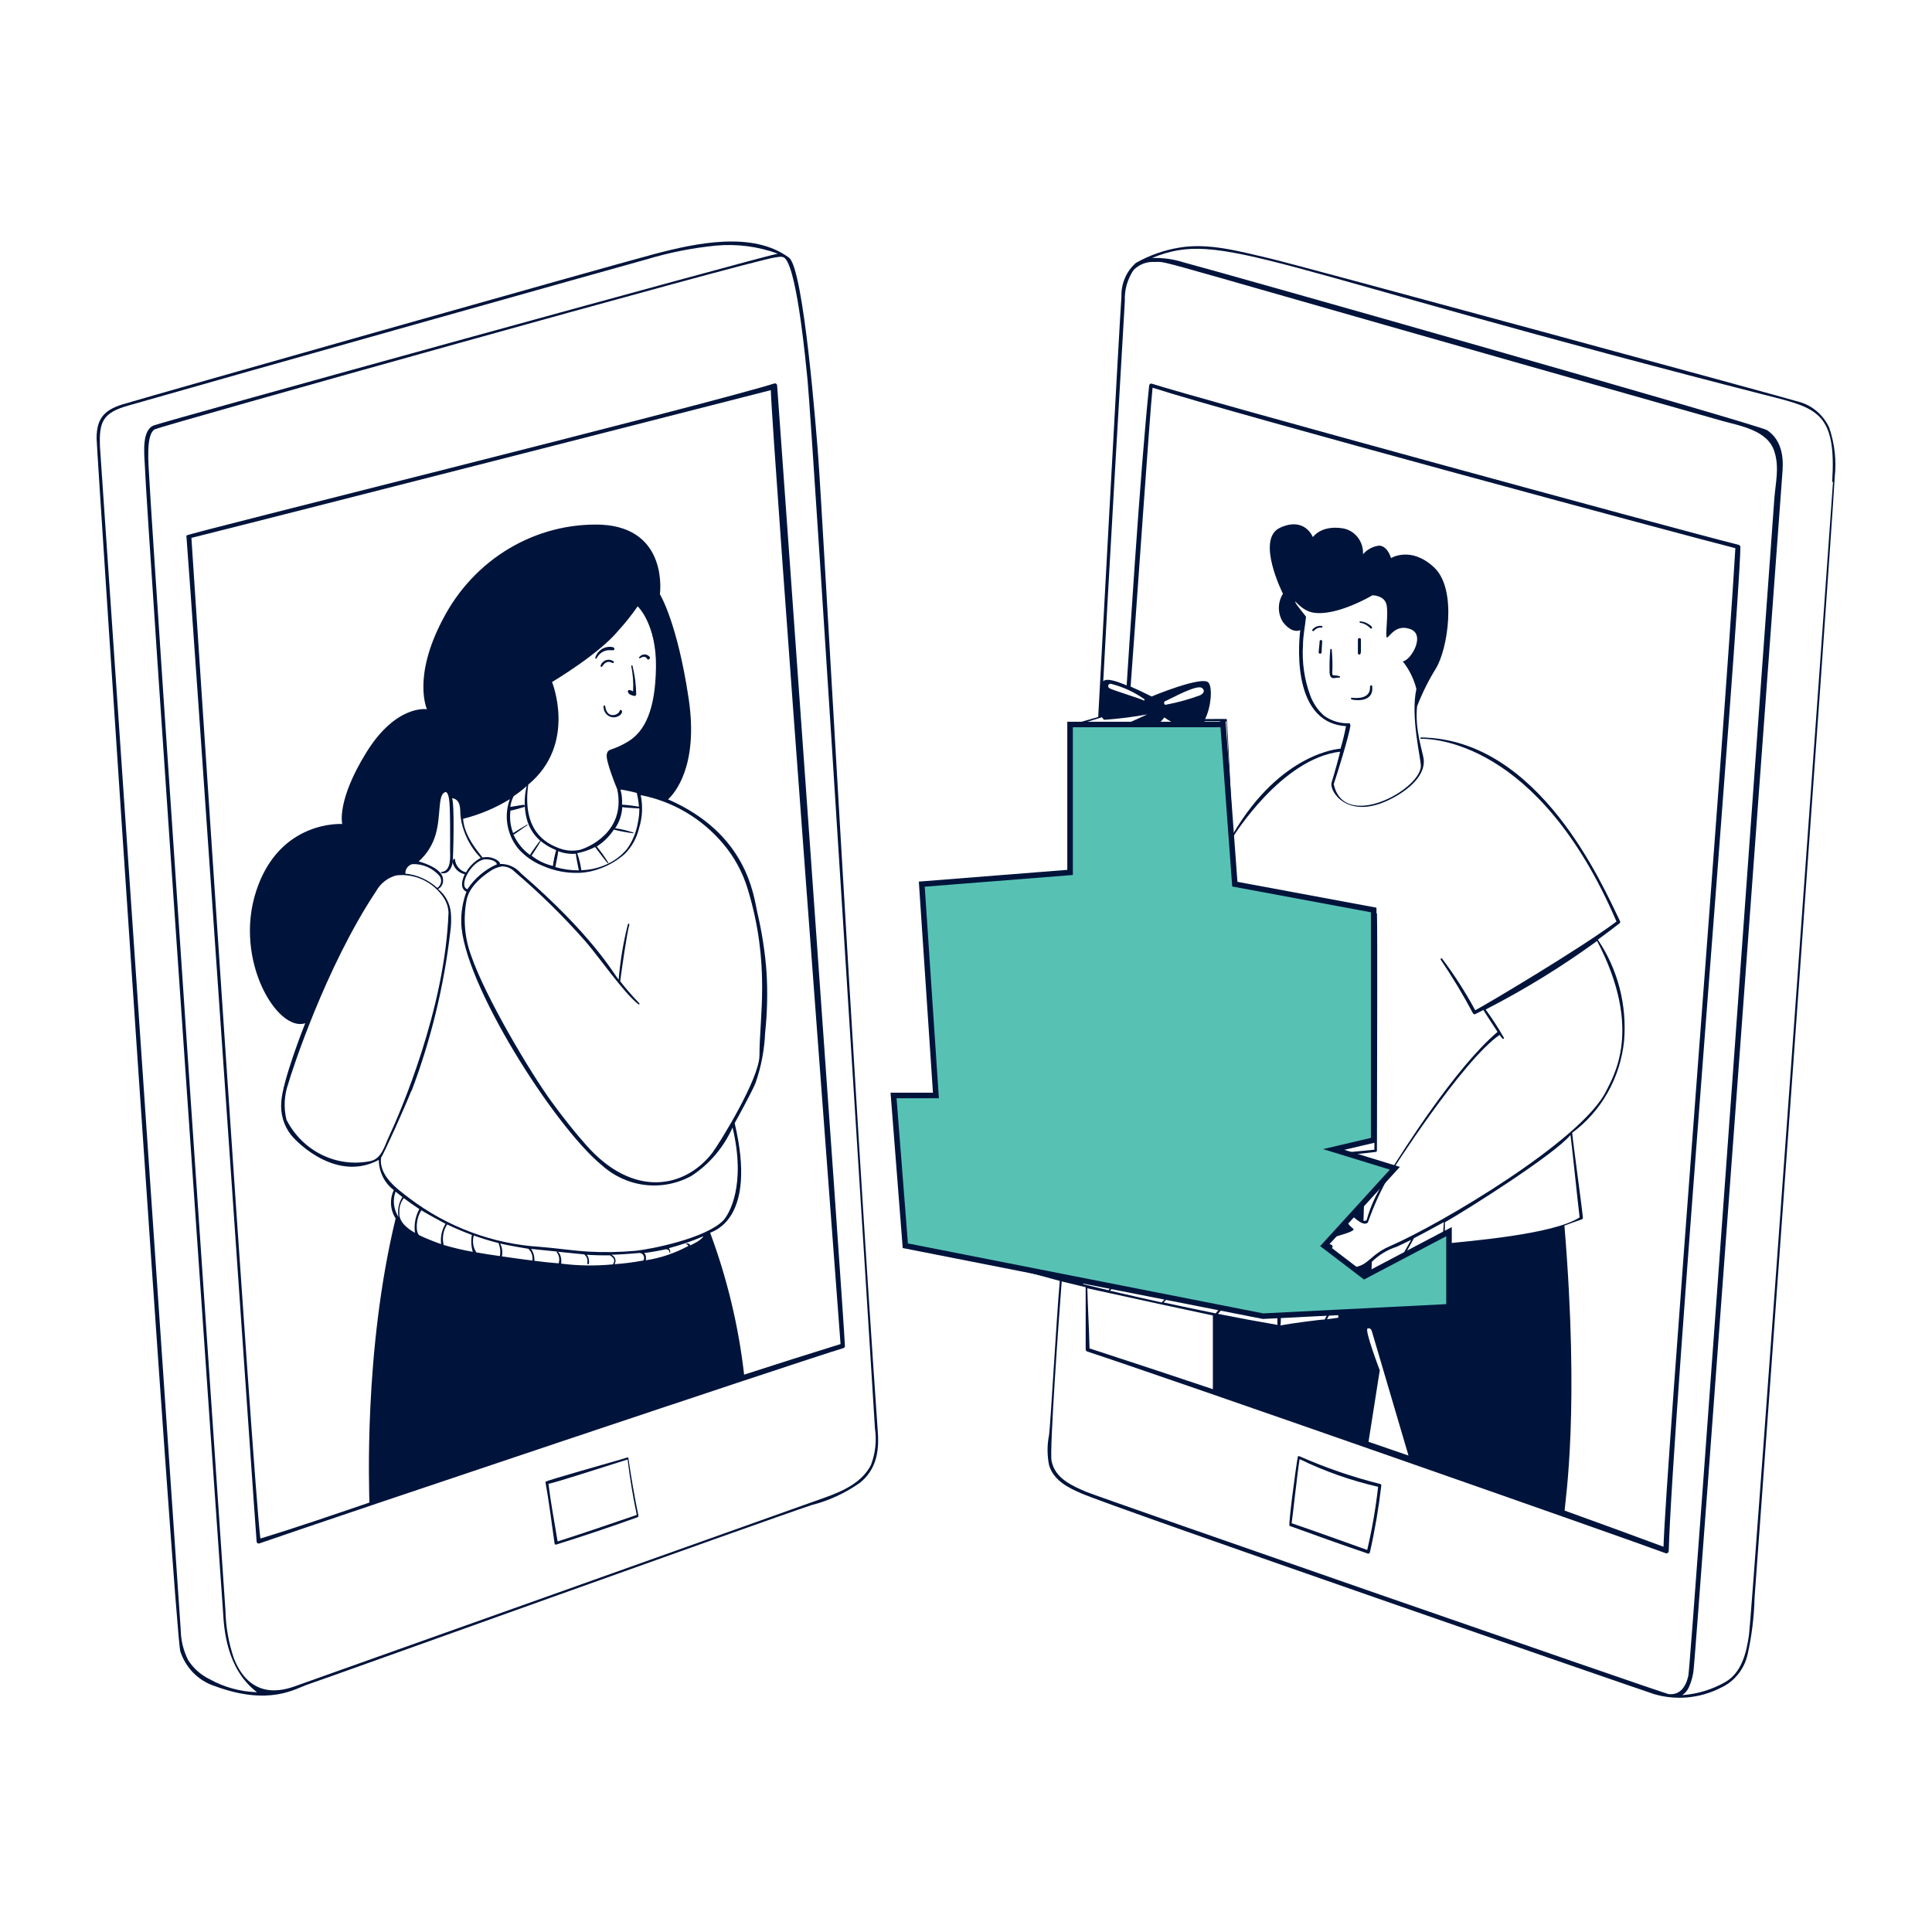 <svg width="348" height="348" viewBox="0 0 348 348" fill="none" xmlns="http://www.w3.org/2000/svg">
<path d="M147.362 82.025C147.099 78.624 144.808 48.408 142.121 46.419C135.644 41.607 125.491 43.749 117.942 45.739C109.025 48.102 27.289 71.261 22.707 72.656C19.048 73.659 17.4 75.07 17.4 78.947C17.4 81.158 31.509 294.265 32.481 297.462C32.965 298.932 33.779 300.263 34.856 301.347C35.932 302.432 37.242 303.239 38.678 303.702C48.568 307.358 53.232 304.144 55.441 303.413C59.792 301.951 137.473 273.98 146.176 271.106C149.297 270.311 152.256 268.946 154.911 267.076C157.746 264.764 158.373 261.618 158.125 258.064C153.692 194.81 148.187 92.652 147.362 82.025ZM37.722 302.444C36.171 301.691 34.849 300.515 33.899 299.043C33.032 297.325 32.569 295.42 32.547 293.483C32.234 288.603 18.043 81.362 18.01 80.546C17.828 76.056 18.405 74.356 23.185 73.03C40.953 67.929 112.09 47.915 116.442 46.725C120.521 45.493 124.704 44.662 128.935 44.243C132.712 43.891 136.518 44.384 140.094 45.688C138.479 45.858 28.938 76.056 27.586 76.669C25.608 77.621 25.938 81.311 26.086 83.759C26.3 91.751 40.162 290.371 40.178 290.388C40.343 293.16 40.722 300.591 46.293 304.807C43.297 304.722 40.361 303.912 37.722 302.444ZM156.873 263.897C155.224 267.093 151.714 268.624 148.632 269.729C140.275 272.704 55.87 302.784 53.694 303.532C52.046 304.11 45.453 306.933 42.156 298.788C41.194 295.984 40.67 293.039 40.607 290.065C40.607 290.065 27.767 102.208 26.91 86.531C26.745 83.521 26.218 78.165 27.916 77.315C29.201 76.686 134.918 47.014 139.632 46.368C140.44 46.266 141.05 46.062 141.511 46.657C143.687 49.378 145.154 65.497 145.451 68.371C146.357 77.519 157.466 254.936 157.598 257.282C157.93 259.514 157.68 261.797 156.873 263.897Z" fill="#00143B"/>
<path d="M139.502 69.068C125.92 73.268 33.537 96.155 33.57 96.461C34.361 105.779 46.113 277.125 46.229 277.738C46.242 277.788 46.265 277.836 46.296 277.877C46.328 277.919 46.367 277.953 46.412 277.978C46.456 278.004 46.505 278.02 46.556 278.025C46.607 278.03 46.658 278.025 46.707 278.01C60.255 273.3 144.166 245.159 151.913 242.829C151.993 242.807 152.063 242.758 152.114 242.691C152.165 242.623 152.192 242.54 152.193 242.455C151.863 235.177 140.046 70.241 139.98 69.442C139.979 69.382 139.965 69.324 139.939 69.27C139.913 69.217 139.876 69.17 139.83 69.134C139.784 69.098 139.73 69.073 139.673 69.062C139.616 69.05 139.558 69.052 139.502 69.068ZM80.034 161.874C80.473 162.603 80.734 163.432 80.792 164.289C80.199 181.667 72.073 200.439 70.079 204.673C69.271 206.373 68.743 208.686 66.782 209.128C63.813 209.749 60.729 209.36 57.992 208.021C55.256 206.681 53.013 204.462 51.602 201.697C51.078 199.554 51.187 197.298 51.915 195.219C52.525 193.042 58.656 174.168 67.754 160.514C68.147 159.811 68.674 159.196 69.303 158.709C69.932 158.221 70.65 157.869 71.414 157.674C73.086 157.489 74.775 157.783 76.296 158.524C77.817 159.265 79.11 160.424 80.034 161.874ZM73.012 157.351C73.001 156.963 73.12 156.582 73.348 156.273C73.576 155.964 73.899 155.744 74.265 155.651C75.195 155.609 76.121 155.782 76.977 156.159C77.833 156.536 78.596 157.106 79.21 157.827C79.319 157.995 79.393 158.183 79.43 158.381C79.467 158.579 79.464 158.783 79.422 158.979C79.381 159.176 79.301 159.363 79.188 159.527C79.075 159.691 78.931 159.83 78.765 159.936C77.138 158.453 75.093 157.547 72.93 157.351H73.012ZM74.15 196.46C77.627 187.273 79.964 177.669 81.105 167.877C81.278 166.706 81.311 165.519 81.204 164.34C81.117 163.517 80.868 162.72 80.475 161.998C80.081 161.276 79.55 160.644 78.913 160.14C79.211 159.983 79.456 159.737 79.615 159.433C79.774 159.129 79.84 158.783 79.803 158.44C79.803 157.64 79.144 156.246 75.419 155.158C76.864 153.884 77.923 152.207 78.468 150.329C79.457 146.928 78.831 143.255 80.116 142.711C80.644 142.473 80.808 143.544 80.874 143.867C81.138 145.228 81.072 151.315 81.072 152.964C81.072 154.274 81.352 156.892 79.523 157.062C79.407 157.062 79.358 157.249 79.523 157.266C80.693 157.555 81.385 156.382 81.534 155.345C81.633 154.631 81.913 144.701 81.418 143.782C83.067 143.952 82.869 145.942 82.918 146.554C82.987 147.619 83.209 148.668 83.578 149.666C84.219 151.499 85.249 153.16 86.594 154.529C85.489 155.12 84.569 156.022 83.94 157.13C83.411 157.004 82.934 156.71 82.576 156.289C82.218 155.868 81.998 155.341 81.946 154.784C81.946 154.682 81.748 154.648 81.665 154.784C81.589 154.936 81.549 155.105 81.549 155.277C81.549 155.449 81.589 155.618 81.665 155.77C81.85 156.201 82.132 156.58 82.488 156.876C82.843 157.171 83.262 157.375 83.709 157.47C82.523 160.038 83.858 160.531 84.022 160.616C83.357 162.387 83.038 164.277 83.083 166.176C83.33 176.957 99.812 202.802 108.35 209.842C110.535 211.827 113.254 213.079 116.145 213.431C119.036 213.783 121.963 213.219 124.536 211.814C127.774 209.708 130.351 206.678 131.953 203.091C134.442 213.549 131.294 218.735 130.305 219.806C127.222 223.02 117.35 225.009 114.482 225.298C111.681 225.553 108.867 225.604 106.059 225.451C103.109 225.281 100.159 224.805 97.208 224.584C88.712 224.049 80.545 220.997 73.688 215.793C71.447 214.093 68.249 211.763 68.628 208.533C69.139 207.886 73.194 198.823 74.067 196.528L74.15 196.46ZM94.307 144.956L91.918 145.347C92 144.667 92.207 144.009 92.527 143.408C93.347 142.858 94.129 142.25 94.868 141.589C94.391 143.519 94.391 145.542 94.868 147.472C95.261 149.014 96.108 150.392 97.291 151.417C97.093 151.621 95.642 153.611 95.461 154.002C94.181 153.07 93.158 151.81 92.494 150.346C92.906 150.159 94.522 148.901 95 148.645V148.492C94.489 148.781 92.544 149.972 92.428 150.057C91.927 148.769 91.762 147.367 91.95 145.993C92.379 145.993 94.225 145.415 94.439 145.347C94.653 145.279 94.439 144.939 94.307 144.956ZM99.433 122.851C99.433 122.851 107.889 117.835 111.35 113.618C112.615 112.233 113.787 110.761 114.861 109.214C114.861 109.214 118.256 112.394 118.157 120.147C118.058 127.901 116.13 131.761 113.114 133.58C110.097 135.4 109.504 134.685 109.29 135.91C109.076 137.134 111.185 142.184 111.185 142.184C112.833 150.074 105.482 152.845 104.362 153.1C103.101 153.349 101.799 153.225 100.604 152.743C98.296 151.876 94.011 149.598 95.148 141.334C103.982 134.005 99.433 122.834 99.433 122.834V122.851ZM100.554 153.321C101.57 153.709 102.655 153.866 103.735 153.781C103.735 154.325 104.18 156.314 104.263 156.773C102.83 156.783 101.404 156.583 100.027 156.178C100.109 155.736 100.571 153.543 100.554 153.304V153.321ZM99.598 155.974C98.196 155.657 96.879 155.024 95.741 154.121C96.022 153.764 97.39 151.587 97.39 151.485C98.037 152.021 98.745 152.472 99.499 152.828L100.175 153.134C99.909 154.063 99.716 155.013 99.598 155.974ZM103.982 153.679C105.097 153.46 106.178 153.088 107.197 152.573C107.197 152.573 109.356 155.464 109.455 155.464H109.619C108.978 154.418 108.267 153.418 107.493 152.471C108.718 151.694 109.769 150.656 110.575 149.428C111.734 149.738 112.913 149.96 114.103 150.091V149.972C113.03 149.605 111.926 149.343 110.806 149.19C111.57 148.062 112.015 146.737 112.092 145.364C112.339 145.483 115.157 145.619 115.157 145.619C115.167 146.459 115.084 147.297 114.91 148.118C114.629 149.823 113.975 151.44 112.998 152.845C111.955 154.125 110.626 155.123 109.125 155.753C107.727 156.371 106.228 156.705 104.708 156.739C104.571 155.712 104.327 154.703 103.982 153.73V153.679ZM111.779 142.218C112.141 142.218 114.679 142.796 114.696 142.83C114.898 143.644 115.031 144.475 115.092 145.313C114.083 145.125 113.065 145.001 112.042 144.939C112.103 144.04 112.014 143.137 111.779 142.269V142.218ZM91.901 143.782C91.303 145.295 91.132 146.952 91.406 148.56C91.681 150.208 92.394 151.745 93.467 152.998C94.678 154.312 96.159 155.329 97.802 155.974C99.883 156.887 102.135 157.311 104.395 157.215C104.437 157.232 104.484 157.232 104.526 157.215C105.79 157.139 107.035 156.864 108.218 156.399C109.798 155.815 111.261 154.939 112.537 153.815C113.804 152.551 114.696 150.94 115.108 149.173C115.715 147.251 115.818 145.197 115.405 143.221C121.163 144.326 126.391 147.406 130.239 151.961C132.25 154.328 133.761 157.102 134.672 160.106C138.809 173.709 136.782 183.18 136.799 190.084C136.799 194.3 129.563 206.016 128.261 207.716C123.316 214.042 114.037 215.861 105.565 206.237C103.373 203.771 101.312 201.136 99.368 198.466C95.478 193.144 87.418 179.541 84.896 172.213C83.705 169.036 83.402 165.577 84.022 162.231C84.138 161.653 84.501 159.46 88.176 156.994C88.842 156.507 89.61 156.186 90.418 156.059C90.847 156.052 91.273 156.136 91.67 156.306C92.067 156.476 92.426 156.727 92.725 157.045C97.259 160.901 101.517 165.089 105.466 169.577C107.658 172.06 112.52 179.065 114.993 180.885C115.108 180.987 115.273 180.885 115.157 180.714C113.941 179.459 112.791 178.136 111.713 176.753C111.927 175.052 112.883 168.251 113.361 166.55C113.361 166.363 113.147 166.295 113.081 166.55C112.26 169.806 111.709 173.128 111.432 176.481C110.46 175.239 106.603 168.336 93.846 157.317C93.376 156.765 92.795 156.327 92.142 156.033C91.49 155.739 90.783 155.597 90.072 155.617C90.072 155.022 88.522 154.104 86.907 154.461C86.676 154.019 83.61 150.856 83.413 147.489C86.406 146.742 89.274 145.532 91.918 143.901L91.901 143.833V143.782ZM87.352 154.784C87.764 154.784 89.165 154.784 89.528 155.668C87.368 156.615 85.516 158.178 84.187 160.174C82.457 159.596 84.978 155.005 87.352 154.784ZM71.249 214.637L72.485 215.623C71.801 216.683 71.552 217.979 71.793 219.228C71.35 218.564 71.07 217.8 70.975 217.001C70.88 216.202 70.974 215.391 71.249 214.637ZM71.941 218.463C71.872 217.507 72.154 216.56 72.732 215.81C73.639 216.49 74.562 217.153 75.534 217.783C74.822 219.083 74.543 220.588 74.743 222.067C74.133 221.693 71.793 220.418 71.941 218.463ZM75.518 222.493C74.842 221.982 74.891 219.483 75.897 218.004C76.853 218.599 79.77 220.197 80.248 220.435C79.579 221.521 79.299 222.814 79.457 224.091C79.094 223.989 76.457 222.986 75.518 222.493ZM79.902 224.193C79.76 223.574 79.743 222.93 79.854 222.304C79.965 221.678 80.2 221.082 80.545 220.554C81.995 221.251 83.495 221.88 84.995 222.442C84.809 223.455 84.866 224.5 85.16 225.485C83.386 225.172 81.631 224.758 79.902 224.244V224.193ZM90.038 226.25C88.621 226.046 87.204 225.842 85.803 225.587C85.509 225.148 85.315 224.647 85.236 224.12C85.156 223.593 85.192 223.054 85.341 222.544C86.808 223.071 88.291 223.53 89.791 223.904C90.108 224.659 90.194 225.495 90.038 226.301V226.25ZM95.89 227.05C94.06 226.829 92.231 226.573 90.401 226.301C90.573 225.517 90.462 224.695 90.088 223.989C91.654 224.363 95.033 224.924 95.181 224.941C95.465 225.211 95.678 225.55 95.802 225.928C95.926 226.305 95.956 226.708 95.89 227.101V227.05ZM100.604 227.56C99.153 227.446 97.703 227.293 96.252 227.101C96.304 226.337 96.094 225.578 95.659 224.958L100.323 225.434C100.323 225.434 100.241 225.57 100.323 225.621C100.531 225.9 100.666 226.23 100.715 226.578C100.764 226.927 100.726 227.282 100.604 227.611V227.56ZM110.345 227.747C107.261 228.043 104.156 227.997 101.082 227.611C101.082 227.611 101.279 226.08 100.472 225.468L105.219 225.944C105.46 226.122 105.642 226.373 105.74 226.663C105.837 226.952 105.845 227.265 105.763 227.56C105.774 227.611 105.805 227.656 105.848 227.684C105.891 227.713 105.943 227.723 105.993 227.713C106.175 227.713 106.175 226.42 105.664 226.012C107.103 226.103 108.537 226.137 109.966 226.114C109.966 226.114 109.85 226.114 109.966 226.199C111.218 226.914 110.328 227.781 110.345 227.798V227.747ZM115.85 227.05C114.144 227.373 112.421 227.594 110.691 227.713C110.785 227.566 110.845 227.397 110.865 227.222C110.885 227.046 110.864 226.868 110.805 226.703C110.745 226.537 110.649 226.388 110.523 226.268C110.397 226.148 110.246 226.061 110.081 226.012C111.053 226.012 114.482 225.774 115.24 225.689C115.392 225.703 115.538 225.759 115.662 225.85C115.786 225.942 115.885 226.066 115.947 226.21C116.009 226.354 116.033 226.512 116.016 226.669C115.999 226.826 115.941 226.975 115.85 227.101V227.05ZM124.322 224.278C124.257 224.166 124.161 224.077 124.046 224.022C123.931 223.968 123.803 223.95 123.679 223.972C123.679 223.972 123.547 224.074 123.58 224.091C124.074 224.227 123.942 224.431 123.942 224.448C121.551 225.74 118.965 226.607 116.295 227.016C116.394 227.016 116.46 225.876 115.982 225.706C117.333 225.536 118.668 225.298 119.987 225.009C120.679 225.111 120.531 225.519 120.531 225.57C120.558 225.595 120.593 225.609 120.63 225.609C120.666 225.609 120.701 225.595 120.728 225.57C120.728 225.57 120.728 225.026 120.448 224.839C122.583 224.272 124.676 223.551 126.712 222.68C126.184 223.53 124.536 224.21 124.322 224.329V224.278ZM134.03 247.556C133.023 238.826 130.969 230.258 127.915 222.05C128.492 221.744 136.436 219.636 132.332 202.309C132.826 201.425 135.431 196.681 136.073 195.117C137.1 192.193 137.689 189.126 137.821 186.02C138.208 182.378 138.29 178.709 138.068 175.052C137.799 171.458 137.248 167.893 136.42 164.391C135.727 161.279 134.606 150.21 120.333 143.986C121.437 142.966 125.854 138.086 124.058 125.929C121.998 112.07 118.866 107.037 118.866 107.037C118.866 107.037 120.514 95.135 108.317 94.506C102.497 94.307 96.739 95.795 91.696 98.8C86.653 101.806 82.527 106.208 79.787 111.509C74.232 121.967 76.902 127.748 76.902 127.748C76.902 127.748 71.381 126.813 65.974 135.553C60.568 144.293 61.64 148.424 61.64 148.424C61.64 148.424 50.333 147.642 46.146 160.497C42.059 172.961 50.003 186.003 54.981 184.302C54.832 184.625 50.811 194.879 50.662 198.551C50.492 200.674 51.124 202.782 52.426 204.435C53.695 206.016 60.766 212.936 68.233 208.924C68.24 209.985 68.489 211.03 68.958 211.975C69.427 212.92 70.105 213.738 70.936 214.365C70.551 215.17 70.378 216.065 70.436 216.961C70.494 217.857 70.78 218.721 71.265 219.466C65.463 243.424 66.518 268.539 66.535 270.647C59.942 272.892 53.497 275.119 46.904 277.125C45.751 269.372 34.543 97.685 34.477 96.886C48.157 93.485 131.178 72.231 138.842 70.275C139.09 79.304 151.385 241.673 151.402 242.098C145.6 243.9 139.798 245.737 134.03 247.607V247.556ZM113.081 262.502C110.625 263.284 98.247 266.685 98.247 266.923C98.906 270.613 99.368 274.354 99.895 278.044C99.902 278.076 99.916 278.106 99.936 278.132C99.955 278.158 99.979 278.18 100.007 278.196C100.035 278.212 100.066 278.222 100.098 278.225C100.129 278.228 100.161 278.224 100.192 278.214C105.136 276.666 109.982 275.034 114.811 273.3C114.875 273.284 114.929 273.242 114.963 273.185C114.997 273.128 115.008 273.059 114.993 272.994C114.284 269.593 113.691 266.09 113.18 262.621C113.174 262.595 113.161 262.57 113.144 262.549C113.127 262.529 113.105 262.512 113.081 262.502ZM100.439 277.653C99.878 274.252 99.219 270.732 98.791 267.263C99.878 267.144 110.608 263.625 113.048 262.893C113.46 266.294 114.004 269.576 114.696 272.875C109.883 274.524 105.169 276.139 100.439 277.653Z" fill="#00143B"/>
<path d="M109.008 127.187C109.008 127.068 108.843 126.983 108.712 127.187C108.695 127.248 108.695 127.313 108.712 127.374C108.72 127.678 108.799 127.975 108.942 128.24C109.086 128.505 109.289 128.731 109.535 128.897C109.781 129.064 110.062 129.168 110.355 129.198C110.648 129.229 110.943 129.187 111.217 129.074C111.524 128.963 111.789 128.755 111.975 128.479C111.975 128.343 112.156 128.122 111.975 127.986C111.958 127.954 111.933 127.928 111.902 127.909C111.872 127.891 111.837 127.881 111.802 127.881C111.767 127.881 111.732 127.891 111.702 127.909C111.671 127.928 111.646 127.954 111.629 127.986C111.546 128.768 109.321 129.669 109.008 127.187ZM114.283 125.368C114.363 125.368 114.44 125.336 114.498 125.279C114.557 125.222 114.591 125.144 114.596 125.061C114.571 123.34 114.35 121.628 113.936 119.96C113.936 119.929 113.924 119.899 113.903 119.876C113.881 119.854 113.852 119.841 113.821 119.841C113.79 119.841 113.761 119.854 113.739 119.876C113.718 119.899 113.706 119.929 113.706 119.96C114.011 121.463 114.121 123.001 114.035 124.534C113.803 124.394 113.545 124.307 113.277 124.279C113.226 124.294 113.181 124.325 113.149 124.368C113.116 124.41 113.097 124.463 113.096 124.517C113.112 125.112 113.854 125.249 114.283 125.368ZM116.59 118.719C116.903 119.008 117.249 118.481 116.953 118.243C116.831 118.117 116.684 118.02 116.522 117.959C116.361 117.897 116.188 117.871 116.016 117.884C115.844 117.897 115.677 117.948 115.526 118.033C115.375 118.119 115.243 118.237 115.14 118.379C115.129 118.39 115.12 118.403 115.114 118.418C115.108 118.433 115.105 118.448 115.105 118.464C115.105 118.48 115.108 118.496 115.114 118.51C115.12 118.525 115.129 118.538 115.14 118.549C115.15 118.56 115.163 118.569 115.177 118.575C115.192 118.582 115.207 118.585 115.222 118.585C115.237 118.585 115.253 118.582 115.267 118.575C115.281 118.569 115.294 118.56 115.304 118.549C116.293 117.937 116.524 118.668 116.59 118.719ZM110.426 119.433C110.525 119.433 110.64 119.212 110.541 119.144C110.346 118.998 110.12 118.9 109.881 118.86C109.643 118.819 109.399 118.837 109.168 118.911C108.937 118.986 108.727 119.115 108.553 119.288C108.379 119.461 108.247 119.674 108.168 119.909C108.168 120.062 108.349 120.232 108.448 120.079C109.404 118.566 110.31 119.535 110.426 119.433ZM107.475 118.566C107.708 118.09 108.075 117.697 108.528 117.439C108.981 117.181 109.499 117.07 110.014 117.121H110.36C110.402 117.134 110.446 117.136 110.489 117.126C110.532 117.115 110.571 117.094 110.603 117.062C110.635 117.031 110.658 116.992 110.671 116.948C110.683 116.905 110.684 116.859 110.673 116.815C110.591 116.526 110.08 116.509 109.849 116.509C109.298 116.502 108.757 116.668 108.3 116.985C107.794 117.327 107.416 117.837 107.228 118.43C107.211 118.464 107.207 118.503 107.218 118.54C107.229 118.577 107.253 118.608 107.286 118.626C107.319 118.644 107.357 118.647 107.393 118.636C107.428 118.625 107.458 118.6 107.475 118.566ZM240.223 121.644C240.009 121.644 239.976 121.474 239.976 121.27C240.04 119.835 240.007 118.398 239.877 116.968C239.865 116.943 239.846 116.922 239.823 116.907C239.799 116.893 239.773 116.885 239.745 116.885C239.718 116.885 239.691 116.893 239.668 116.907C239.645 116.922 239.626 116.943 239.614 116.968C239.505 118.24 239.461 119.517 239.482 120.794C239.482 121.27 239.482 121.882 239.927 122.086C240.372 122.29 240.767 121.95 241.196 122.086C241.344 122.086 241.46 121.882 241.295 121.814C240.949 121.696 240.587 121.639 240.223 121.644ZM244.855 117.903C245.102 117.903 245.119 117.529 245.135 117.342C245.152 117.155 245.135 115.641 245.135 115.148C245.12 115.086 245.085 115.03 245.036 114.99C244.987 114.95 244.926 114.929 244.863 114.929C244.801 114.929 244.74 114.95 244.691 114.99C244.641 115.03 244.606 115.086 244.591 115.148V117.342C244.591 117.58 244.525 117.903 244.855 117.903ZM237.932 115.284C237.903 115.282 237.873 115.286 237.845 115.296C237.817 115.306 237.792 115.322 237.77 115.343C237.748 115.364 237.731 115.389 237.719 115.417C237.708 115.445 237.702 115.475 237.702 115.505C237.702 115.828 237.52 117.206 237.52 117.478C237.52 117.544 237.543 117.609 237.586 117.659C237.628 117.709 237.687 117.742 237.751 117.75C237.816 117.757 237.881 117.74 237.935 117.703C237.989 117.666 238.029 117.61 238.048 117.546C238.048 117.206 238.147 115.845 238.163 115.505C238.159 115.445 238.133 115.389 238.09 115.348C238.047 115.307 237.991 115.284 237.932 115.284ZM238.064 112.751C237.76 112.704 237.45 112.738 237.162 112.848C236.874 112.958 236.617 113.141 236.416 113.38C236.251 113.55 236.498 113.788 236.663 113.635C236.834 113.427 237.05 113.265 237.294 113.161C237.537 113.058 237.802 113.016 238.064 113.04C238.262 113.057 238.262 112.785 238.064 112.751ZM246.816 113.159C246.833 113.18 246.855 113.197 246.879 113.209C246.903 113.221 246.93 113.227 246.956 113.227C246.983 113.227 247.01 113.221 247.034 113.209C247.058 113.197 247.08 113.18 247.097 113.159C247.129 113.121 247.147 113.073 247.147 113.023C247.147 112.973 247.129 112.924 247.097 112.887C246.521 112.304 245.759 111.96 244.954 111.918C244.838 111.918 244.954 112.173 244.954 112.173C245.667 112.269 246.325 112.617 246.816 113.159ZM243.47 125.997C244.41 126.218 247.525 126.456 247.162 123.565C247.162 123.361 246.75 123.446 246.767 123.667C246.915 125.963 244.311 125.776 243.47 125.674C243.322 125.64 243.289 125.963 243.47 125.997ZM248.53 267.281C243.576 266.035 238.731 264.368 234.043 262.298C234.017 262.285 233.989 262.277 233.96 262.275C233.931 262.274 233.902 262.279 233.876 262.291C233.849 262.302 233.825 262.319 233.805 262.341C233.786 262.363 233.771 262.389 233.762 262.417C233.4 264.407 232.015 274.762 232.279 274.847C236.96 276.548 241.707 278.248 246.404 279.846C246.478 279.862 246.556 279.848 246.62 279.807C246.684 279.766 246.731 279.701 246.75 279.625C247.653 275.643 248.341 271.613 248.811 267.553C248.827 267.4 248.662 267.298 248.53 267.281ZM246.272 279.183C241.74 277.585 237.207 275.918 232.658 274.371C232.806 273.487 233.746 264.781 234.092 262.826C238.613 265.02 243.356 266.691 248.234 267.808C247.803 271.631 247.148 275.424 246.272 279.166V279.183Z" fill="#00143B"/>
<path d="M329.491 77.043C328.953 75.876 328.17 74.847 327.197 74.032C326.225 73.217 325.088 72.636 323.87 72.333C322.041 71.738 233.778 47.712 228.553 46.505C223.329 45.297 217.708 43.699 212.434 44.6C209.69 45.048 207.042 45.979 204.605 47.355C203.758 48.094 203.085 49.02 202.634 50.066C202.183 51.111 201.966 52.248 202.001 53.391C201.671 57.557 197.814 129.143 197.814 129.143C197.814 129.143 192.869 130.52 192.869 130.707C192.869 130.894 193.694 157.811 193.71 158.304C192.853 158.44 168.426 158.542 168.443 158.797C169.201 169.934 168.591 176.838 170.091 199.062C169.959 199.062 164.817 199.691 164.339 199.861C164.339 199.861 164.19 222.442 164.339 223.377C164.339 223.547 190.71 230.672 190.892 230.723C190.265 237.864 189.243 256.381 188.963 258.456C188.601 260.256 188.601 262.114 188.963 263.914C189.787 266.686 192.441 267.995 194.831 269.015C200.385 271.464 296.526 304.723 297.993 305.165C301.941 306.306 306.158 305.912 309.844 304.06C311.074 303.522 312.163 302.691 313.022 301.636C313.881 300.581 314.487 299.332 314.789 297.989C315.537 294.641 315.957 291.223 316.041 287.787C316.354 283.808 329.573 101.801 330.48 85.936C330.806 82.933 330.468 79.892 329.491 77.043ZM198.506 129.194C198.638 129.449 198.787 129.619 198.935 129.653C201.521 129.473 204.096 129.149 206.649 128.683L201.605 130.979V131.234C200.6 131.234 194.353 130.707 193.661 130.69L198.506 129.194ZM281.791 220.759C282.83 220.384 283.868 219.993 284.923 219.636C284.982 219.618 285.034 219.579 285.07 219.527C285.105 219.474 285.123 219.411 285.121 219.347C284.873 216.814 283.275 205.387 283.192 204.044C285.796 202.121 287.974 199.651 289.585 196.796C291.196 193.942 292.202 190.767 292.538 187.482C293.076 181.023 291.402 174.572 287.807 169.254C289.109 168.302 290.411 167.333 291.697 166.33C291.76 166.291 291.806 166.229 291.827 166.157C291.849 166.085 291.843 166.007 291.812 165.939C288.714 159.596 277.341 133.07 255.931 132.832C255.799 132.832 255.832 133.07 255.931 133.07C257.579 133.07 277.028 133.07 291.17 165.99C284.873 170.734 267.633 180.987 265.721 181.973C263.966 178.72 261.971 175.61 259.754 172.672C259.639 172.536 259.408 172.672 259.507 172.859C261.614 175.973 263.557 179.203 265.325 182.534C265.346 182.571 265.373 182.604 265.406 182.629C265.439 182.655 265.476 182.675 265.516 182.686C265.556 182.697 265.597 182.699 265.638 182.694C265.679 182.688 265.718 182.675 265.754 182.653L267.188 181.922C267.682 182.755 269.726 185.816 269.743 185.867C261.963 192.481 252.403 207.853 250.541 210.777C248.349 210.267 241.031 208.601 239.531 208.397C242.283 208.125 245.036 207.819 247.772 207.496C247.837 207.496 247.9 207.469 247.947 207.421C247.993 207.373 248.019 207.308 248.019 207.241C248.019 196.137 248.151 167.673 248.019 164.544C248.019 164.408 243.981 163.762 243.074 163.626C241.344 163.371 223.84 160.225 222.027 160.055C222.224 159.885 222.702 159.29 222.603 159.205C222.373 156.383 222.241 153.56 222.125 150.703C222.125 150.703 230.812 136.641 241.377 135.4C241.377 135.638 240.355 139.345 239.86 140.926C239.366 142.507 242.646 147.592 249.931 144.208C252.667 142.95 256.804 140.195 256.441 136.76C256.31 135.536 254.793 131.37 255.255 127.221C256.171 124.849 257.302 122.572 258.634 120.42C260.743 117.019 262.523 106.171 258.337 102.226C254.15 98.281 250.557 100.525 250.557 100.525C250.557 100.525 249.98 98.349 248.431 98.281C247.305 98.403 246.265 98.955 245.514 99.828C245.57 98.71 245.219 97.61 244.53 96.745C243.841 95.88 242.863 95.312 241.789 95.152C237.899 94.574 236.481 96.751 236.481 96.751C236.481 96.751 235.047 93.01 230.581 95.05C226.114 97.091 231.092 106.953 231.092 106.953C230.611 107.711 230.355 108.597 230.355 109.503C230.355 110.409 230.611 111.296 231.092 112.054C232.658 114.094 233.976 113.618 234.207 113.499C234.124 114.23 232.081 130.163 242.448 130.792C242.19 132.164 241.86 133.521 241.459 134.856C241.459 134.856 230.762 135.383 222.027 150.329C222.027 149.496 221.054 129.551 220.972 129.517C220.889 129.483 217.428 129.517 217.065 129.517C218.153 127.357 218.45 123.803 217.659 122.936C216.505 121.678 207.423 125.453 207.423 125.453C207.423 125.453 205.709 124.569 203.649 123.667C204.687 109.928 207.143 74.034 207.605 69.834C221.136 74.238 304.734 96.784 312.58 98.74C310.652 131.404 299.971 265.699 299.641 278.605C293.708 276.406 287.769 274.235 281.824 272.093C281.956 270.035 284.544 253.95 281.791 220.759ZM257.859 231.879C257.299 233.035 256.705 234.191 256.095 235.28C253.343 235.671 247.508 236.385 247.343 236.402C248.678 234.243 249.832 231.964 251.035 229.737C252.238 227.509 253.442 225.265 254.678 223.037C256.326 222.153 257.711 221.456 260.068 220.146C259.969 221.439 259.59 227.067 259.491 228.648C258.996 229.72 258.403 230.791 257.859 231.879ZM259.507 229.396L259.21 234.838L256.441 235.28C257.068 234.174 257.529 233.103 258.09 232.015C258.65 230.927 258.996 230.264 259.441 229.396H259.507ZM246.338 239.293C246.948 239.089 247.112 239.82 247.112 239.82L253.705 262.18L246.503 259.697L248.53 246.825C248.53 246.825 245.728 239.497 246.338 239.293ZM246.783 236.504L247.096 227.288C248.372 226.035 249.912 225.104 251.596 224.567C252.469 224.176 253.244 223.768 254.183 223.326C253.013 225.401 251.826 227.458 250.689 229.549C249.552 231.641 248.2 234.089 247.162 236.453L246.783 236.504ZM250.359 224.465C247.36 225.758 246.733 227.271 245.085 227.951C244.541 228.172 243.157 228.58 243.206 227.526C243.203 227.476 243.188 227.427 243.162 227.384C243.137 227.341 243.101 227.305 243.058 227.28C243.016 227.255 242.968 227.24 242.919 227.239C242.87 227.237 242.822 227.248 242.778 227.271C241.129 228.223 240.948 226.676 240.948 226.676C241 226.632 241.035 226.571 241.047 226.503C241.059 226.435 241.047 226.365 241.014 226.305C240.98 226.245 240.926 226.2 240.863 226.178C240.799 226.155 240.73 226.157 240.668 226.183C240.564 226.231 240.451 226.256 240.337 226.255C240.222 226.254 240.11 226.228 240.006 226.177C239.903 226.127 239.811 226.055 239.738 225.965C239.664 225.875 239.61 225.769 239.58 225.656C239.498 225.214 239.778 225.077 239.959 224.754C240.272 224.125 239.465 224.176 239.3 224.023C238.855 223.598 239.597 223.122 239.893 223.003C241.047 222.527 244.36 221.796 243.734 221.303C243.107 220.81 241.772 219.602 242.926 218.497C243.437 218.752 245.464 221.133 246.387 220.197C247.443 217.192 248.767 214.295 250.343 211.543C250.343 211.424 263.348 191.053 270.122 186.411C270.275 186.655 270.452 186.883 270.649 187.091C270.672 187.116 270.703 187.131 270.736 187.136C270.769 187.14 270.803 187.133 270.831 187.115C270.86 187.097 270.882 187.07 270.893 187.038C270.905 187.006 270.906 186.971 270.896 186.938C269.894 185.173 268.794 183.47 267.6 181.837C274.588 178.258 281.299 174.131 287.675 169.492C296.015 185.391 290.576 193.91 289.324 196.494C284.972 205.404 259.557 220.469 250.359 224.465ZM230.103 238.646C226.526 238.034 222.966 237.371 219.389 236.657C220.362 235.62 228.389 225.588 230.284 223.445C230.334 226.948 230.02 237.966 230.103 238.646ZM230.268 222.799C228.273 224.941 219.422 235.943 218.977 236.572C215.846 235.937 212.714 235.28 209.582 234.6C210.868 233.494 226.707 215.674 227.713 214.042L230.597 214.603C230.564 215.181 230.251 221.422 230.268 222.799ZM200.352 208.686L208.593 210.233C207.489 211.356 197.402 222.561 195.408 224.941L195.655 214.45C195.869 213.906 199.067 210.046 200.352 208.686ZM195.572 213.787L195.704 207.768C197.138 208.04 198.556 208.329 199.99 208.584C198.424 210.216 196.941 211.968 195.523 213.787H195.572ZM208.758 210.386C208.758 210.386 214.445 211.305 216.488 211.696C216.076 212.07 200.814 230.689 199.677 232.406L195.127 231.318L195.259 225.418C196.067 224.397 207.44 211.611 208.742 210.386H208.758ZM245.135 213.158L230.383 209.281C232.921 209.077 235.427 208.856 237.948 208.601C239.976 208.975 248.25 210.641 250.376 211.134L249.288 212.835C249.288 212.835 245.613 213.073 245.118 213.107L245.135 213.158ZM249.074 213.243C247.794 215.25 246.816 217.446 246.173 219.755C246.025 219.976 245.596 219.891 245.596 219.891L245.794 213.549H246.832C247.58 213.473 248.323 213.353 249.057 213.192L249.074 213.243ZM212.071 210.386C215.203 210.267 218.334 210.114 221.45 209.927L238.97 213.583C238.97 213.583 233.63 213.906 231.026 214.314C230.993 214.178 213.719 210.607 212.071 210.386ZM227.383 214.042C226.477 215.538 210.621 233.154 209.253 234.6C207.885 234.311 201.671 232.899 199.94 232.491C201.143 231.165 216.538 212.461 217.115 211.849C220.527 212.444 223.938 213.243 227.383 213.957V214.042ZM210.39 209.859C210.39 207.309 209.154 171.312 209.006 168.285C211.395 168.183 247.08 165.309 247.706 165.088C247.706 167.707 247.59 204.027 247.558 207.088C237.553 208.159 212.747 209.689 210.39 209.774V209.859ZM218.466 237.065V250.226C211.071 247.743 203.665 245.295 196.248 242.88C196.166 239.276 195.952 235.671 195.853 232.049C202.594 233.545 217.675 236.793 218.483 236.946L218.466 237.065ZM231.009 214.62C232.064 214.62 234.718 214.348 234.998 214.331C234.635 214.722 230.729 222.323 230.581 222.714C230.564 221.422 230.993 214.552 231.009 214.501V214.62ZM235.443 214.297L239.827 214.008L240.091 220.401C237.948 223.972 231.388 234.753 230.696 236.079C230.696 231.794 230.597 223.428 230.597 223.224C230.597 223.02 235.196 214.484 235.443 214.178V214.297ZM230.729 236.402C231.273 235.501 238.822 223.139 240.108 220.997V222.391C237.503 223.53 239.185 224.737 239.25 224.737C239.081 224.937 238.974 225.185 238.942 225.448C238.911 225.711 238.957 225.978 239.074 226.214C239.191 226.451 239.374 226.645 239.599 226.773C239.825 226.901 240.082 226.956 240.338 226.931C240.338 227.118 240.849 233.732 240.849 233.732C240.454 234.379 238.904 236.997 238.608 237.677C237.849 237.677 232.509 238.374 230.647 238.748C230.696 238.527 230.729 237.592 230.729 236.3V236.402ZM240.915 234.191L241.064 237.354L239.02 237.626C239.382 236.929 240.618 234.6 240.915 234.089V234.191ZM260.265 220.163C264.089 218.004 280.044 207.938 282.879 204.435C283.077 205.642 284.214 216.831 284.527 219.279C279.813 222.374 264.353 223.564 260.183 224.023C260.249 222.663 260.282 220.078 260.265 220.061V220.163ZM209.731 129.228C211.388 130.428 213.331 131.139 215.351 131.285C215.712 131.206 216.049 131.039 216.335 130.8C216.622 130.561 216.849 130.255 216.999 129.908H219.884C219.884 129.908 215.615 131.795 215.219 132.135C213.357 131.914 208.33 131.676 207.703 131.625L209.731 129.228ZM209.846 126.303C210.06 126.303 214.445 123.803 216.027 123.803C216.195 123.788 216.363 123.83 216.505 123.922C216.648 124.014 216.758 124.151 216.818 124.314C216.917 124.756 216.521 125.062 216.175 125.232C214.175 125.973 212.119 126.542 210.027 126.932C209.698 127.068 209.549 126.456 209.846 126.303ZM215.186 132.577C215.186 134.618 216.34 161.161 216.406 163.388L207.638 163.694V132.169C208.264 132.169 213.307 132.56 215.186 132.577ZM215.516 132.577L220.922 129.925C221.038 131.098 222.175 157.488 222.307 159.239C221.598 159.868 218.73 162.47 217.939 163.031C217.65 163.256 217.309 163.396 216.95 163.439C216.456 161.484 215.483 132.56 215.467 132.543L215.516 132.577ZM242.975 130.282C241.391 130.335 239.832 129.864 238.525 128.939C237.399 127.952 236.532 126.689 236.003 125.266C234.941 122.377 234.496 119.285 234.701 116.203C234.701 114.502 235.08 112.802 235.245 111.102C235.245 110.983 233.399 108.891 233.3 108.432C233.201 107.973 234.388 109.945 236.481 110.336C240.734 111.102 247.211 107.225 247.211 107.225C247.211 107.225 249.371 107.225 249.75 108.925C250.129 110.626 249.437 114.791 249.832 114.825C250.228 114.859 251.381 112.275 254.101 113.346C256.821 114.417 254.101 118.991 252.667 119.127C253.828 120.577 254.667 122.272 255.123 124.092C254.019 129.194 256.013 136.93 255.931 138.07C255.617 142.405 242.019 149.7 240.239 141.232C240.783 139.668 242.942 132.73 243.239 130.758C243.206 130.469 243.206 130.248 242.926 130.248L242.975 130.282ZM206.154 125.963C206.169 125.986 206.176 126.014 206.175 126.041C206.174 126.069 206.165 126.096 206.149 126.118C206.133 126.14 206.11 126.157 206.085 126.166C206.059 126.174 206.032 126.175 206.006 126.167C205.528 125.861 200.286 124.28 199.858 123.973C199.757 123.928 199.678 123.844 199.638 123.739C199.598 123.633 199.6 123.516 199.644 123.412C199.687 123.309 199.769 123.227 199.871 123.186C199.973 123.144 200.087 123.146 200.188 123.191C202.302 123.733 204.306 124.66 206.105 125.929L206.154 125.963ZM193.216 131.064C194.007 131.183 200.6 131.574 201.671 131.642L202.001 163.881L194.237 164.17C194.237 164.17 193.38 133.496 193.166 131.115L193.216 131.064ZM168.805 159.086C175.2 159.086 192.721 158.661 193.661 158.763C193.661 160.565 193.809 162.368 193.875 164.17C193.875 164.289 194.122 164.408 194.188 164.408C198.193 164.408 216.901 164.017 217.659 163.728C219.103 162.667 220.495 161.532 221.829 160.327C228.652 161.365 235.377 163.031 247.294 164.612C246.882 164.782 211.659 167.639 208.956 168.013C208.956 167.86 170.157 159.324 168.822 159.358C168.8 159.317 168.787 159.271 168.784 159.224C168.782 159.177 168.789 159.13 168.805 159.086ZM164.569 200.048C164.981 200.048 169.91 199.402 170.041 199.368C170.041 200.099 170.206 200.847 170.305 201.578L164.602 200.184C164.584 200.141 164.573 200.095 164.569 200.048ZM164.569 200.371C167.009 201.119 169.514 201.799 171.92 202.446C170.684 203.908 165.904 209.757 164.668 211.134V206.033C164.685 205.047 164.685 201.272 164.619 200.371H164.569ZM172.102 202.497C174.146 203.024 176.189 203.534 178.25 204.01C176.008 207.02 165.806 219.313 164.718 220.504V211.526C165.987 210.012 171.03 204.044 172.151 202.497H172.102ZM164.718 223.173C164.767 222.386 164.767 221.597 164.718 220.81C167.223 218.395 176.437 207.207 178.678 204.146L185.485 205.642C184.941 206.475 170.651 224.108 170.14 224.856L164.718 223.173ZM188.073 229.566L183.821 228.495C184.974 227.356 187.76 223.938 188.139 223.496L188.073 229.566ZM188.073 222.969C187.776 223.343 184.661 226.931 183.475 228.427L177.805 226.982C178.283 226.319 187.117 215.623 188.155 214.331L188.073 222.969ZM188.073 213.872C186.936 215.317 178.184 225.316 177.409 226.897C175.497 226.404 170.684 225.043 170.19 224.907C170.866 224.21 185.156 206.475 185.848 205.744L188.139 206.22L188.073 213.872ZM170.684 201.663C170.47 198.875 169.036 162.555 168.921 159.545C170.124 159.783 208.61 168.234 208.659 168.234C209.253 179.167 209.929 206.901 210.044 209.791C209.78 209.791 173.42 202.344 170.684 201.663ZM300.498 305.131C299.543 304.978 197.946 269.695 195.638 268.709C193.067 267.604 190.001 266.278 189.408 263.115C189.029 261.091 190.727 237.422 191.238 230.808L195.556 231.862V243.067C195.562 243.151 195.591 243.232 195.641 243.298C195.691 243.365 195.759 243.415 195.836 243.442C209.5 247.896 292.422 276.939 300.037 279.778C300.101 279.797 300.168 279.8 300.232 279.787C300.297 279.774 300.358 279.746 300.411 279.705C300.464 279.664 300.507 279.611 300.536 279.55C300.565 279.489 300.581 279.422 300.581 279.353C301.224 255.888 313.239 111.935 313.487 98.553C313.484 98.462 313.454 98.373 313.401 98.3C313.348 98.227 313.274 98.173 313.19 98.145C299.246 94.608 215.186 71.619 207.44 69.103C207.388 69.09 207.335 69.089 207.283 69.1C207.232 69.111 207.183 69.134 207.141 69.166C207.098 69.198 207.063 69.24 207.038 69.288C207.013 69.335 206.998 69.388 206.995 69.443C205.346 84.899 203.121 120.93 202.94 123.446C201.49 122.868 199.363 122.018 198.721 122.715C199.462 108.109 202.132 62.437 202.61 54.207C202.528 52.227 203.078 50.273 204.176 48.647C204.674 48.139 205.271 47.746 205.928 47.494C206.584 47.242 207.285 47.136 207.984 47.185C210.934 47.185 203.138 45.484 310.174 75.802C313.47 76.72 318.415 77.502 319.601 81.311C320.541 84.168 319.816 86.973 319.601 89.813C319.437 91.394 304.57 299.826 304.108 301.866C303.647 303.907 302.542 305.437 300.416 305.131H300.498ZM330.167 86.803C329.936 90.578 315.58 290.542 315.036 294.47C314.591 297.666 313.717 301.271 310.783 302.972C308.389 304.336 305.733 305.143 303.004 305.335C303.509 305.01 303.915 304.545 304.174 303.992C304.696 302.854 305.009 301.626 305.097 300.37C305.509 296.969 320.887 87.517 321.085 84.729C321.283 81.94 320.739 79.135 318.299 77.485C316.981 76.567 220.774 49.259 213.176 47.253C211.335 46.667 209.414 46.403 207.489 46.471C220.213 41.284 226.773 47.882 320.574 71.823C327.876 73.728 330.743 75.411 330.018 86.803H330.167Z" fill="#00143B"/>
<path d="M241.755 170.665C241.013 169.509 238.887 170.172 239.151 171.447C239.219 171.628 239.322 171.793 239.454 171.932C239.586 172.07 239.743 172.18 239.917 172.255C240.091 172.33 240.278 172.367 240.466 172.366C240.654 172.364 240.84 172.324 241.013 172.246C241.227 172.161 242.035 171.107 241.755 170.665ZM239.909 171.872C238.92 171.447 239.546 170.342 240.502 170.359C240.673 170.352 240.843 170.382 241.002 170.446C241.16 170.511 241.305 170.608 241.425 170.733C242.002 171.549 240.634 172.212 239.909 171.872ZM239.909 185.05C237.288 184.557 237.931 188.961 240.255 187.193C241.095 186.478 241.046 185.288 239.909 185.05ZM240.156 186.937C238.277 188.723 237.783 184.557 240.156 185.475C240.568 185.679 240.7 186.376 240.09 186.937H240.156ZM229.904 178.402C229.638 178.528 229.412 178.73 229.254 178.985C229.096 179.24 229.011 179.536 229.011 179.838C229.011 180.141 229.096 180.437 229.254 180.692C229.412 180.946 229.638 181.149 229.904 181.275C232.228 182.125 232.36 177.262 229.904 178.402ZM229.822 178.64C231.272 177.806 231.717 179.745 231.289 180.34C229.822 182.346 228.371 179.507 229.822 178.64ZM220.641 176.021C221.168 174.117 218.564 170.648 215.812 173.454C214.707 174.559 214.163 177.262 216.389 178.147C216.792 178.388 217.247 178.523 217.713 178.541C218.179 178.559 218.642 178.459 219.062 178.249C219.482 178.039 219.845 177.726 220.12 177.338C220.396 176.95 220.574 176.497 220.641 176.021ZM216.949 173.079C217.839 172.586 218.498 172.518 219.734 173.828C219.985 174.025 220.183 174.284 220.31 174.581C220.436 174.879 220.488 175.204 220.46 175.528C220.506 176.048 220.409 176.57 220.18 177.035C219.952 177.501 219.6 177.89 219.167 178.158C218.733 178.427 218.235 178.563 217.729 178.553C217.224 178.542 216.731 178.384 216.309 178.098C215.886 177.811 215.551 177.407 215.34 176.933C215.13 176.458 215.054 175.932 215.121 175.415C215.188 174.898 215.395 174.411 215.719 174.01C216.042 173.609 216.468 173.31 216.949 173.147V173.079ZM225.075 184.88C224.919 184.842 224.757 184.838 224.599 184.867C224.442 184.897 224.292 184.961 224.16 185.054C224.027 185.146 223.915 185.267 223.83 185.407C223.745 185.547 223.689 185.704 223.666 185.867C223.643 186.031 223.654 186.198 223.696 186.357C223.739 186.516 223.814 186.664 223.915 186.792C224.017 186.92 224.143 187.025 224.286 187.099C224.429 187.174 224.585 187.218 224.745 187.227C225.981 187.363 226.525 184.999 225.075 184.88ZM224.86 186.988C223.361 186.988 224.036 184.506 225.388 185.288C225.783 185.407 225.454 186.971 224.86 186.954V186.988ZM218.037 194.317C217.709 194.706 217.509 195.192 217.464 195.705C217.42 196.219 217.534 196.733 217.789 197.176C218.045 197.619 218.43 197.967 218.888 198.171C219.347 198.375 219.857 198.425 220.344 198.313C220.827 198.193 221.267 197.938 221.617 197.574C221.966 197.211 222.21 196.754 222.322 196.256C222.417 195.707 222.331 195.141 222.076 194.649C221.822 194.158 221.415 193.769 220.92 193.545C220.425 193.321 219.871 193.275 219.349 193.415C218.826 193.556 218.364 193.873 218.037 194.317ZM218.037 194.827C218.811 192.77 222.058 193.586 221.976 195.949C221.91 199.078 216.586 198.789 218.119 194.827H218.037ZM218.762 204.247C217.114 203.193 215.152 205.165 216.718 206.594C218.284 208.022 220.575 205.37 218.762 204.247ZM217.114 206.424C215.301 204.978 218.053 203.193 219.141 205.012C219.355 205.404 218.647 207.665 217.097 206.424H217.114ZM230.596 198.976C229.789 199.333 229.574 201.238 230.415 201.544C232.294 202.207 232.657 200.336 232.179 199.605C232.014 199.34 231.772 199.137 231.487 199.024C231.203 198.91 230.891 198.894 230.596 198.976ZM230.135 200.404C230.135 198.942 231.486 198.806 231.898 199.588C232.904 201.51 230.217 202.309 230.135 200.404ZM242.496 196.068C241.326 195.881 240.997 197.378 241.672 198.058C242.991 199.418 244.375 196.375 242.496 196.068ZM241.969 197.922C241.063 197.259 242.117 195.779 242.892 196.613C243.032 196.749 243.119 196.933 243.136 197.13C243.154 197.328 243.102 197.525 242.988 197.686C242.875 197.846 242.71 197.959 242.522 198.002C242.334 198.046 242.138 198.017 241.969 197.922ZM198.588 195.694C198.242 197.854 200.417 199.384 202.609 197.735C207.224 194.249 199.527 189.862 198.588 195.694ZM200.401 198.024C197.928 197.582 198.983 192.039 202.428 193.586C205.296 194.844 202.576 198.483 200.351 198.024H200.401ZM200.829 182.653C203.664 184.353 204.604 179.388 202.346 179.048C200.763 178.793 199.049 181.598 200.829 182.653ZM202.115 179.371C203.846 179.371 203.648 183.384 201.225 182.397C199.511 181.7 201.011 179.337 202.115 179.371ZM191.929 177.568C192.143 179.269 194.747 179.269 194.022 177.143C193.758 176.378 191.764 176.174 191.929 177.568ZM192.292 177.568C192.266 177.472 192.266 177.371 192.292 177.275C192.318 177.179 192.369 177.092 192.44 177.024C192.639 176.929 192.861 176.893 193.079 176.92C193.297 176.947 193.504 177.036 193.676 177.177C194.632 178.079 192.687 179.269 192.292 177.568ZM185.979 170.988C187.429 171.175 187.627 168.522 186.078 168.573C185.913 168.586 185.753 168.636 185.608 168.718C185.463 168.801 185.337 168.914 185.239 169.052C185.14 169.189 185.071 169.346 185.037 169.513C185.003 169.68 185.003 169.852 185.039 170.019C185.075 170.263 185.186 170.488 185.355 170.662C185.524 170.837 185.743 170.951 185.979 170.988ZM185.979 168.914C187.083 168.778 187.017 170.614 186.127 170.614C185.953 170.614 185.784 170.556 185.644 170.449C185.505 170.342 185.402 170.191 185.353 170.019C185.31 169.785 185.352 169.544 185.47 169.34C185.589 169.136 185.775 168.984 185.995 168.914H185.979ZM178.364 176.582C178.882 176.822 179.462 176.877 180.013 176.738C180.564 176.6 181.055 176.277 181.409 175.819C181.762 175.361 181.957 174.794 181.964 174.209C181.971 173.624 181.789 173.053 181.446 172.586C179.04 168.846 173.98 174.814 178.364 176.582ZM178.924 176.378C174.738 175.239 178.562 169.917 180.935 172.45C181.314 172.787 181.571 173.246 181.664 173.753C181.757 174.26 181.68 174.785 181.447 175.241C181.213 175.697 180.837 176.058 180.378 176.265C179.92 176.471 179.408 176.511 178.924 176.378ZM186.374 185.118C183.226 184.659 183.226 190.95 187.231 189.726C187.685 189.483 188.05 189.095 188.272 188.621C188.495 188.146 188.563 187.61 188.467 187.093C188.37 186.575 188.115 186.103 187.738 185.748C187.361 185.392 186.883 185.171 186.374 185.118ZM187.363 189.352C186.996 189.554 186.578 189.634 186.165 189.583C185.753 189.531 185.365 189.349 185.056 189.063C184.797 188.794 184.612 188.458 184.521 188.09C184.43 187.722 184.436 187.336 184.539 186.972C184.641 186.608 184.837 186.278 185.104 186.018C185.372 185.758 185.703 185.576 186.061 185.492C188.929 185.492 188.155 188.842 187.363 189.352ZM176.617 192.447C174.672 192.447 175.991 195.575 177.441 194.963C177.698 194.803 177.894 194.557 177.997 194.266C178.1 193.976 178.104 193.657 178.008 193.364C177.912 193.07 177.722 192.819 177.469 192.653C177.216 192.486 176.915 192.413 176.617 192.447ZM176.98 194.674C176.04 194.504 175.661 192.889 176.419 192.804C178.446 192.685 177.968 194.844 176.98 194.674Z" fill="#00143B"/>
<g style="mix-blend-mode:multiply">
<path d="M192.746 157.144V130.5H220.302L222.421 159.258L247.434 163.91V205.356L240.227 207.048L251.249 210.431L238.531 224.387L245.738 229.885L261 221.85V235.383L227.509 237.075L163.07 224.387L160.95 197.321H168.581L166.037 159.258L192.746 157.144Z" fill="#57c2b4"/>
<path d="M192.746 157.144V130.5H220.302L222.421 159.258L247.434 163.91V205.356L240.227 207.048L251.249 210.431L238.531 224.387L245.738 229.885L261 221.85V235.383L227.509 237.075L163.07 224.387L160.95 197.321H168.581L166.037 159.258L192.746 157.144Z" stroke="#00143B"/>
</g>
</svg>
